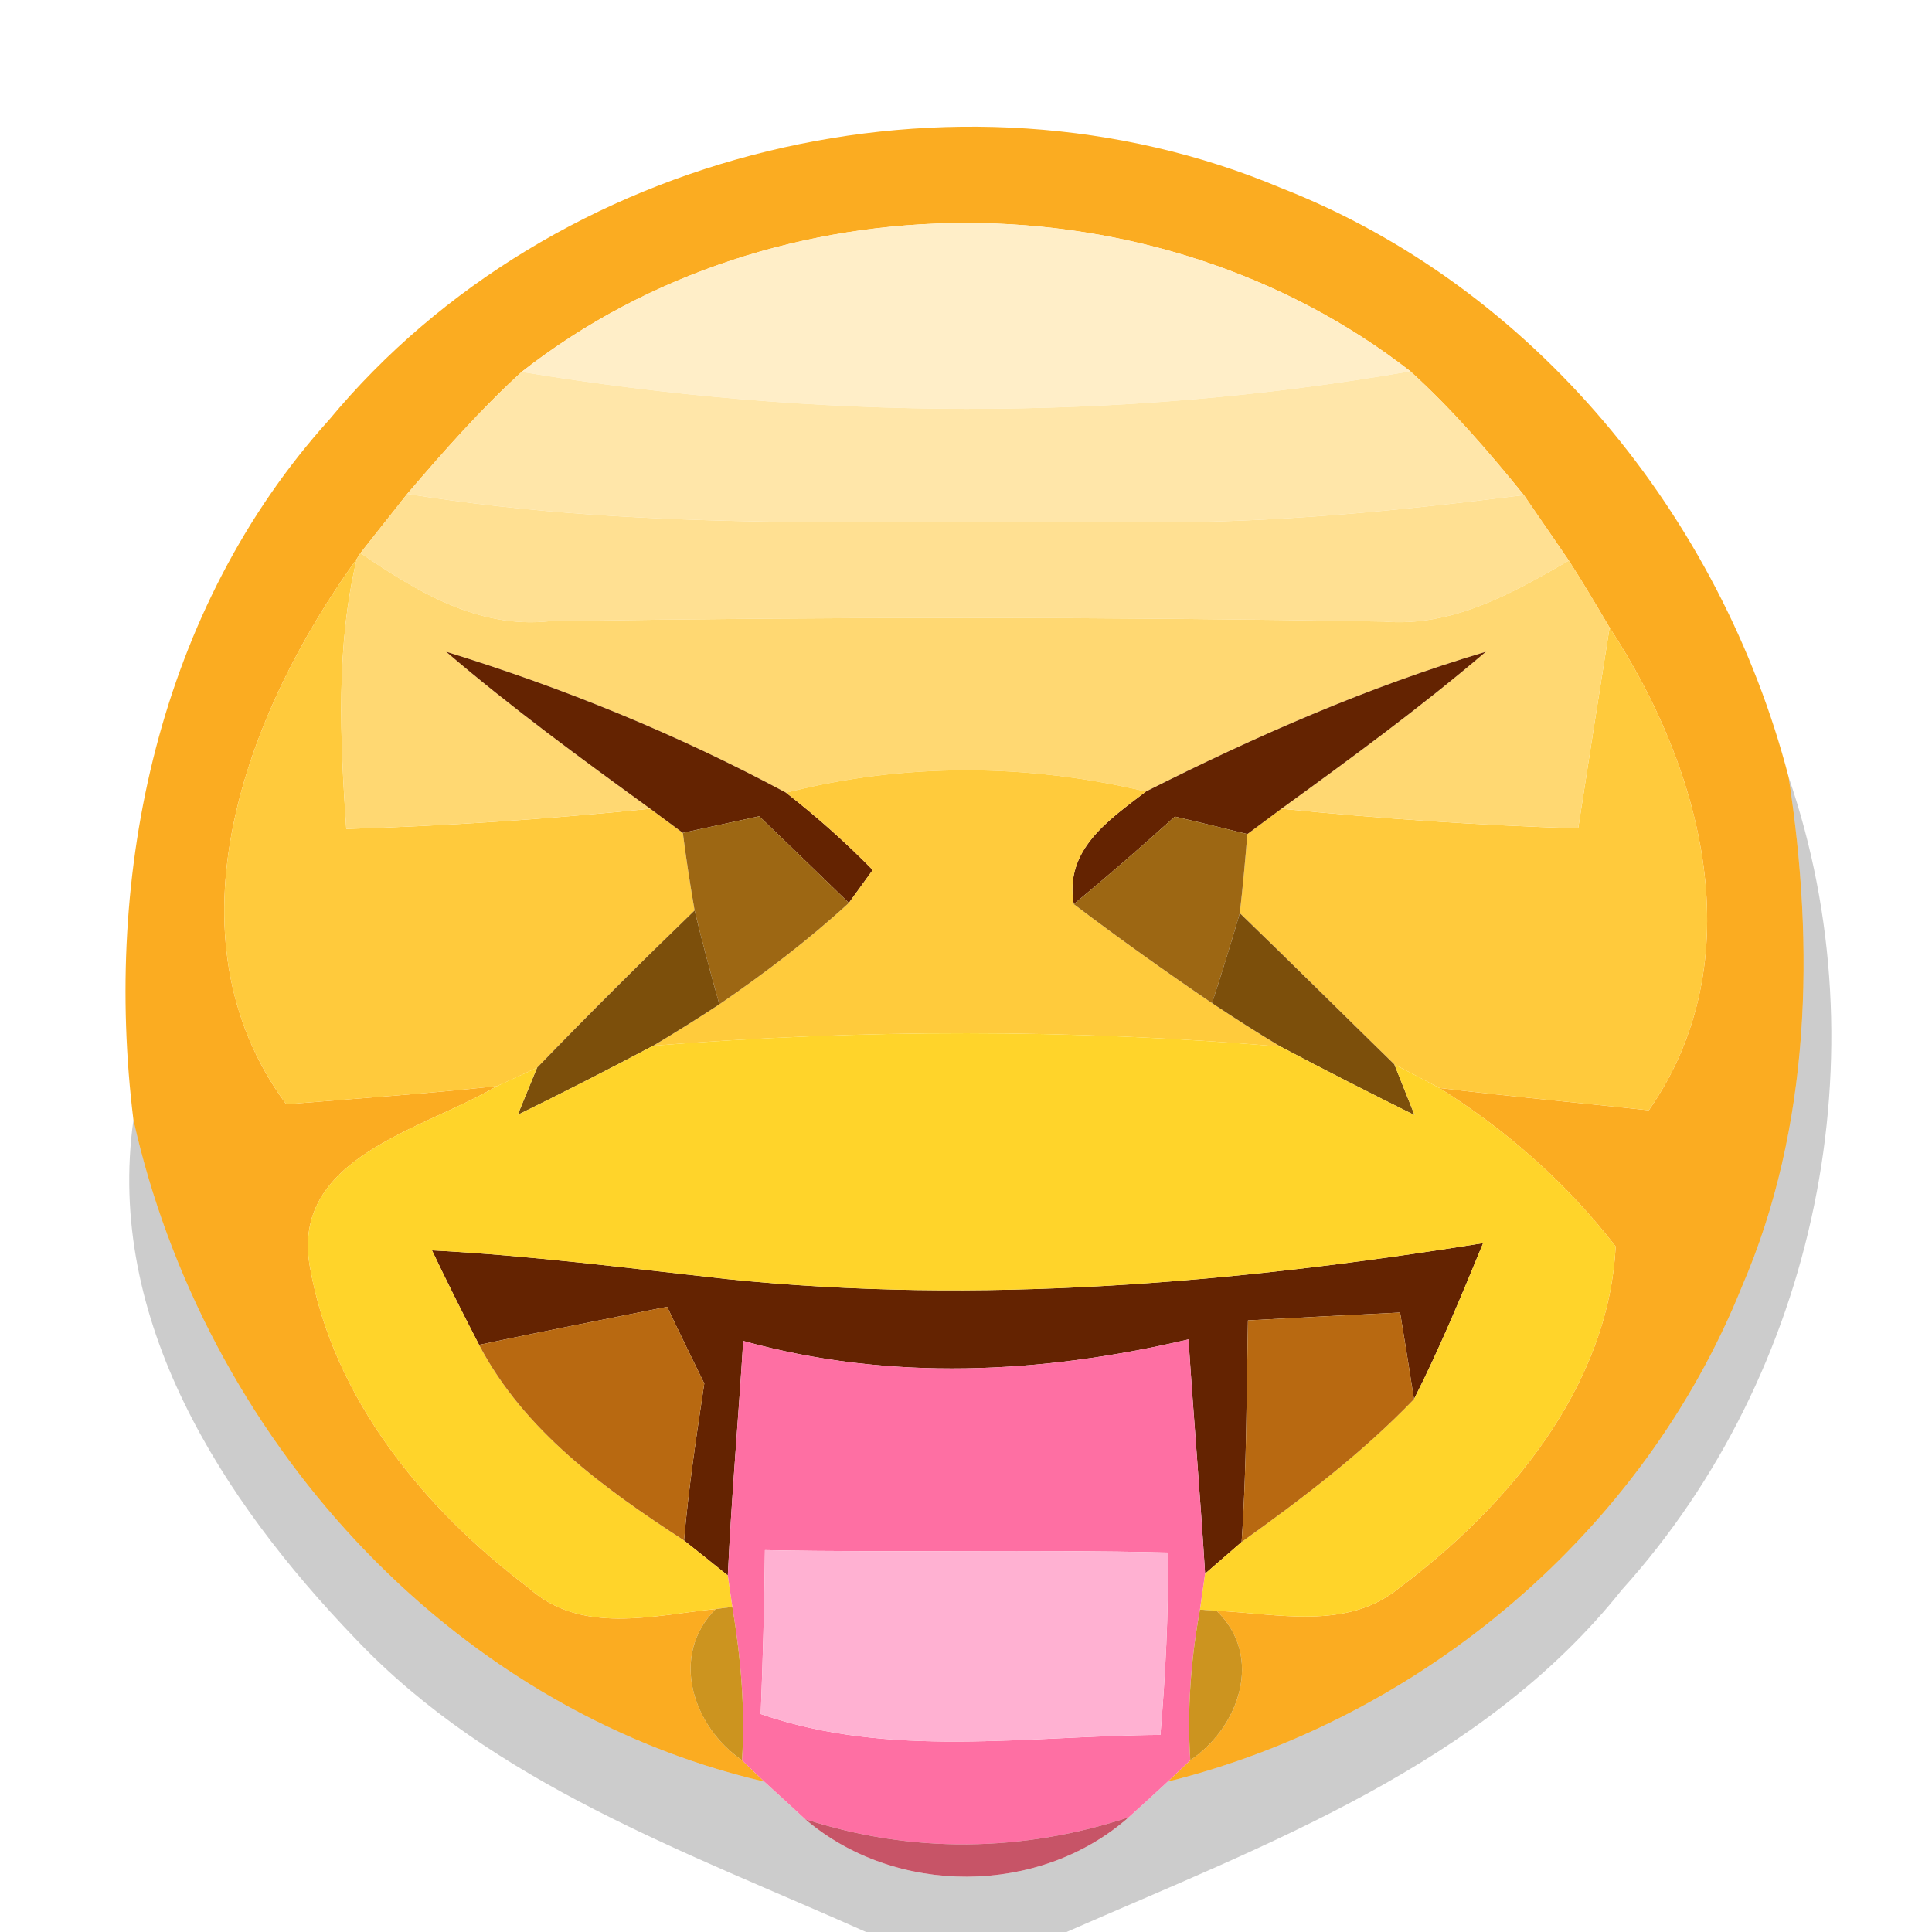 <?xml version="1.0" encoding="UTF-8" ?>
<!DOCTYPE svg PUBLIC "-//W3C//DTD SVG 1.1//EN" "http://www.w3.org/Graphics/SVG/1.1/DTD/svg11.dtd">
<svg width="64pt" height="64pt" viewBox="0 0 64 64" version="1.1" xmlns="http://www.w3.org/2000/svg">
<g id="#fbac21ff">
<path fill="#fbac21" opacity="1.00" d=" M 10.90 13.91 C 18.34 4.94 31.69 1.71 42.42 6.22 C 50.80 9.49 57.01 17.12 59.25 25.74 C 60.12 31.37 59.99 37.33 57.70 42.63 C 54.44 50.73 47.13 56.92 38.68 59.02 L 39.43 58.31 C 41.04 57.23 41.88 54.88 40.30 53.36 C 42.31 53.45 44.62 54.02 46.34 52.61 C 49.93 49.93 53.29 45.95 53.52 41.29 C 51.91 39.20 49.91 37.44 47.68 36.04 C 49.99 36.32 52.31 36.53 54.62 36.78 C 58.09 31.79 56.41 25.50 53.32 20.79 C 52.88 20.04 52.44 19.30 51.97 18.57 C 51.60 18.03 50.85 16.94 50.48 16.40 C 49.31 14.96 48.10 13.55 46.72 12.30 C 38.31 5.75 25.68 5.74 17.28 12.32 C 15.91 13.57 14.69 14.96 13.49 16.36 C 13.10 16.85 12.33 17.83 11.94 18.32 L 11.82 18.51 C 8.16 23.58 5.34 30.96 9.48 36.58 C 11.81 36.39 14.14 36.23 16.46 35.98 C 14.02 37.43 9.59 38.33 10.27 41.99 C 11.04 46.33 14.06 50.00 17.50 52.59 C 19.24 54.17 21.63 53.51 23.71 53.30 C 22.16 54.85 22.96 57.20 24.58 58.31 L 25.32 59.02 C 14.78 56.56 6.75 47.52 4.42 37.10 C 3.41 28.90 5.26 20.16 10.90 13.91 Z" />
</g>
<g id="#ffeec8ff">
<path fill="#ffeec8" opacity="1.00" d=" M 17.28 12.32 C 25.68 5.74 38.31 5.75 46.72 12.30 C 37.01 13.99 26.99 13.92 17.28 12.32 Z" />
</g>
<g id="#ffe6a9ff">
<path fill="#ffe6a9" opacity="1.00" d=" M 13.49 16.36 C 14.69 14.96 15.91 13.57 17.28 12.32 C 26.99 13.92 37.01 13.99 46.72 12.30 C 48.10 13.55 49.31 14.96 50.48 16.40 C 46.34 16.92 42.18 17.33 38.01 17.30 C 29.83 17.20 21.60 17.67 13.49 16.36 Z" />
</g>
<g id="#ffe092ff">
<path fill="#ffe092" opacity="1.00" d=" M 11.94 18.32 C 12.33 17.83 13.10 16.85 13.49 16.36 C 21.60 17.67 29.83 17.20 38.01 17.30 C 42.18 17.33 46.34 16.92 50.48 16.40 C 50.85 16.94 51.60 18.03 51.97 18.57 C 50.09 19.66 48.10 20.78 45.84 20.59 C 36.62 20.43 27.40 20.43 18.19 20.58 C 15.83 20.83 13.80 19.59 11.94 18.32 Z" />
</g>
<g id="#ffca3cff">
<path fill="#ffca3c" opacity="1.00" d=" M 9.48 36.58 C 5.34 30.96 8.16 23.58 11.82 18.51 C 11.12 21.44 11.27 24.48 11.47 27.46 C 14.83 27.36 18.19 27.13 21.54 26.79 C 21.81 26.99 22.35 27.39 22.62 27.59 C 22.73 28.45 22.86 29.30 23.01 30.16 C 21.24 31.87 19.50 33.60 17.79 35.37 C 17.46 35.52 16.79 35.83 16.46 35.98 C 14.14 36.23 11.81 36.39 9.48 36.58 Z" />
<path fill="#ffca3c" opacity="1.00" d=" M 53.32 20.79 C 56.41 25.50 58.09 31.79 54.62 36.78 C 52.31 36.53 49.99 36.32 47.68 36.04 C 47.31 35.84 46.56 35.45 46.19 35.26 C 44.48 33.59 42.79 31.91 41.07 30.25 C 41.17 29.38 41.25 28.50 41.32 27.63 C 41.60 27.42 42.17 27.00 42.45 26.79 C 45.72 27.12 49.00 27.34 52.28 27.44 C 52.62 25.22 52.97 23.01 53.32 20.79 Z" />
</g>
<g id="#ffd872ff">
<path fill="#ffd872" opacity="1.00" d=" M 11.82 18.51 L 11.94 18.32 C 13.80 19.59 15.83 20.83 18.19 20.58 C 27.40 20.43 36.62 20.43 45.84 20.59 C 48.10 20.78 50.09 19.66 51.97 18.57 C 52.44 19.30 52.88 20.04 53.32 20.79 C 52.97 23.01 52.62 25.22 52.28 27.44 C 49.00 27.34 45.72 27.12 42.45 26.79 C 44.75 25.12 47.05 23.44 49.22 21.59 C 45.32 22.75 41.59 24.39 37.96 26.22 C 34.02 25.29 29.96 25.26 26.04 26.26 C 22.45 24.33 18.67 22.79 14.78 21.59 C 16.94 23.44 19.24 25.12 21.54 26.79 C 18.19 27.13 14.83 27.36 11.47 27.46 C 11.27 24.48 11.12 21.44 11.82 18.51 Z" />
</g>
<g id="#642301ff">
<path fill="#642301" opacity="1.00" d=" M 14.78 21.59 C 18.67 22.79 22.45 24.33 26.04 26.26 C 27.05 27.05 28.01 27.90 28.91 28.82 L 28.12 29.91 C 27.13 28.95 26.14 27.99 25.15 27.04 C 24.51 27.18 23.25 27.45 22.62 27.59 C 22.35 27.39 21.81 26.99 21.54 26.79 C 19.24 25.12 16.94 23.44 14.78 21.59 Z" />
<path fill="#642301" opacity="1.00" d=" M 37.96 26.22 C 41.59 24.39 45.32 22.75 49.22 21.59 C 47.05 23.44 44.75 25.12 42.45 26.79 C 42.17 27.00 41.60 27.42 41.32 27.63 C 40.72 27.48 39.52 27.19 38.92 27.05 C 37.82 28.04 36.71 29.01 35.57 29.95 C 35.25 28.15 36.72 27.17 37.96 26.22 Z" />
<path fill="#642301" opacity="1.00" d=" M 14.31 41.42 C 17.57 41.59 20.82 42.01 24.07 42.37 C 32.43 43.23 40.86 42.51 49.13 41.18 C 48.41 42.93 47.69 44.67 46.84 46.35 C 46.73 45.64 46.50 44.20 46.38 43.48 C 44.70 43.56 43.02 43.65 41.34 43.74 C 41.29 46.19 41.30 48.64 41.13 51.08 L 39.92 52.13 C 39.76 49.54 39.54 46.96 39.37 44.37 C 34.51 45.51 29.47 45.77 24.62 44.42 C 24.46 47.01 24.23 49.60 24.11 52.19 C 23.75 51.90 23.03 51.32 22.66 51.03 C 22.81 49.29 23.07 47.56 23.33 45.83 C 23.02 45.20 22.40 43.93 22.10 43.29 C 20.02 43.71 17.94 44.11 15.87 44.55 C 15.33 43.51 14.81 42.47 14.31 41.42 Z" />
</g>
<g id="#ffcb3cff">
<path fill="#ffcb3c" opacity="1.00" d=" M 26.04 26.26 C 29.96 25.26 34.02 25.29 37.96 26.22 C 36.72 27.17 35.25 28.15 35.57 29.95 C 37.06 31.08 38.59 32.17 40.15 33.23 C 40.89 33.72 41.65 34.21 42.42 34.67 C 35.52 34.08 28.55 34.09 21.64 34.64 C 22.38 34.20 23.11 33.74 23.83 33.27 C 25.33 32.24 26.78 31.14 28.12 29.91 L 28.91 28.82 C 28.01 27.90 27.05 27.05 26.04 26.26 Z" />
</g>
<g id="#00000034">
<path fill="#000000" opacity="0.20" d=" M 59.25 25.74 C 62.39 34.88 60.20 45.49 53.73 52.66 C 49.10 58.48 41.92 61.11 35.33 64.00 L 28.69 64.00 C 22.76 61.35 16.33 59.10 11.76 54.27 C 7.37 49.70 3.49 43.74 4.42 37.10 C 6.75 47.52 14.78 56.56 25.32 59.02 C 25.66 59.33 26.34 59.95 26.67 60.26 C 29.66 62.82 34.43 62.81 37.39 60.20 C 37.71 59.91 38.36 59.32 38.68 59.02 C 47.13 56.92 54.44 50.73 57.70 42.63 C 59.99 37.33 60.12 31.37 59.25 25.74 Z" />
</g>
<g id="#9d6713ff">
<path fill="#9d6713" opacity="1.00" d=" M 22.62 27.59 C 23.25 27.45 24.51 27.18 25.15 27.04 C 26.14 27.99 27.13 28.95 28.12 29.91 C 26.78 31.14 25.33 32.24 23.83 33.27 C 23.54 32.24 23.26 31.20 23.01 30.16 C 22.86 29.30 22.73 28.45 22.62 27.59 Z" />
<path fill="#9d6713" opacity="1.00" d=" M 38.92 27.05 C 39.52 27.19 40.72 27.48 41.32 27.63 C 41.25 28.50 41.17 29.38 41.07 30.25 C 40.78 31.25 40.47 32.24 40.15 33.23 C 38.59 32.17 37.06 31.08 35.57 29.95 C 36.71 29.01 37.82 28.04 38.92 27.05 Z" />
</g>
<g id="#7c4f0bff">
<path fill="#7c4f0b" opacity="1.00" d=" M 23.01 30.16 C 23.26 31.20 23.54 32.24 23.83 33.27 C 23.11 33.74 22.38 34.20 21.64 34.64 C 20.15 35.43 18.66 36.19 17.15 36.93 L 17.79 35.37 C 19.50 33.60 21.24 31.87 23.01 30.16 Z" />
<path fill="#7c4f0b" opacity="1.00" d=" M 40.15 33.23 C 40.47 32.24 40.78 31.25 41.07 30.25 C 42.79 31.91 44.48 33.59 46.19 35.26 L 46.86 36.94 C 45.37 36.20 43.89 35.45 42.42 34.67 C 41.65 34.21 40.89 33.72 40.15 33.23 Z" />
</g>
<g id="#ffd42aff">
<path fill="#ffd42a" opacity="1.00" d=" M 21.64 34.64 C 28.55 34.09 35.52 34.08 42.42 34.67 C 43.89 35.45 45.37 36.20 46.86 36.94 L 46.19 35.26 C 46.56 35.45 47.31 35.84 47.68 36.04 C 49.91 37.44 51.91 39.20 53.52 41.29 C 53.29 45.95 49.93 49.93 46.34 52.61 C 44.62 54.02 42.31 53.45 40.30 53.36 L 39.75 53.32 C 39.79 53.02 39.88 52.42 39.92 52.13 L 41.13 51.08 C 43.14 49.64 45.12 48.14 46.84 46.35 C 47.69 44.67 48.41 42.93 49.13 41.18 C 40.86 42.51 32.43 43.23 24.07 42.37 C 20.82 42.01 17.57 41.59 14.31 41.42 C 14.81 42.47 15.33 43.51 15.87 44.55 C 17.37 47.41 20.02 49.31 22.66 51.03 C 23.03 51.32 23.75 51.90 24.11 52.19 L 24.26 53.23 L 23.71 53.30 C 21.63 53.51 19.24 54.17 17.50 52.59 C 14.06 50.00 11.04 46.33 10.27 41.99 C 9.59 38.33 14.02 37.43 16.46 35.98 C 16.79 35.83 17.46 35.52 17.79 35.37 L 17.15 36.93 C 18.66 36.19 20.15 35.43 21.64 34.64 Z" />
</g>
<g id="#b86911ff">
<path fill="#b86911" opacity="1.00" d=" M 15.87 44.55 C 17.94 44.11 20.02 43.71 22.10 43.29 C 22.40 43.93 23.02 45.20 23.33 45.83 C 23.07 47.56 22.81 49.29 22.66 51.03 C 20.02 49.31 17.37 47.41 15.87 44.55 Z" />
<path fill="#b86911" opacity="1.00" d=" M 41.34 43.74 C 43.02 43.65 44.70 43.56 46.38 43.48 C 46.50 44.20 46.73 45.64 46.84 46.35 C 45.12 48.14 43.14 49.64 41.13 51.08 C 41.30 48.64 41.29 46.19 41.34 43.74 Z" />
</g>
<g id="#fe6fa3ff">
<path fill="#fe6fa3" opacity="1.00" d=" M 24.62 44.42 C 29.47 45.77 34.51 45.51 39.37 44.37 C 39.54 46.96 39.76 49.54 39.92 52.13 C 39.88 52.42 39.79 53.02 39.75 53.32 C 39.45 54.96 39.32 56.64 39.43 58.31 L 38.68 59.02 C 38.36 59.32 37.71 59.91 37.39 60.20 C 33.88 61.36 30.19 61.41 26.67 60.26 C 26.34 59.95 25.66 59.33 25.32 59.02 L 24.58 58.31 C 24.69 56.61 24.54 54.91 24.26 53.23 L 24.11 52.19 C 24.23 49.60 24.46 47.01 24.62 44.42 M 25.34 51.35 C 25.32 53.16 25.27 54.97 25.20 56.78 C 29.47 58.26 34.03 57.50 38.44 57.47 C 38.61 55.46 38.71 53.45 38.69 51.43 C 34.24 51.32 29.79 51.44 25.34 51.35 Z" />
</g>
<g id="#ffb1d2ff">
<path fill="#ffb1d2" opacity="1.00" d=" M 25.34 51.35 C 29.79 51.44 34.24 51.32 38.69 51.43 C 38.71 53.45 38.61 55.46 38.44 57.47 C 34.03 57.50 29.47 58.26 25.20 56.78 C 25.27 54.97 25.32 53.16 25.34 51.35 Z" />
</g>
<g id="#cc941fff">
<path fill="#cc941f" opacity="1.00" d=" M 23.71 53.30 L 24.26 53.23 C 24.54 54.91 24.69 56.61 24.58 58.31 C 22.96 57.20 22.16 54.85 23.71 53.30 Z" />
<path fill="#cc941f" opacity="1.00" d=" M 39.75 53.32 L 40.30 53.36 C 41.88 54.88 41.04 57.23 39.43 58.31 C 39.32 56.64 39.45 54.96 39.75 53.32 Z" />
</g>
<g id="#bf394fdb">
<path fill="#bf394f" opacity="0.86" d=" M 26.67 60.26 C 30.19 61.41 33.88 61.36 37.39 60.20 C 34.43 62.81 29.66 62.82 26.67 60.26 Z" />
</g>
</svg>
